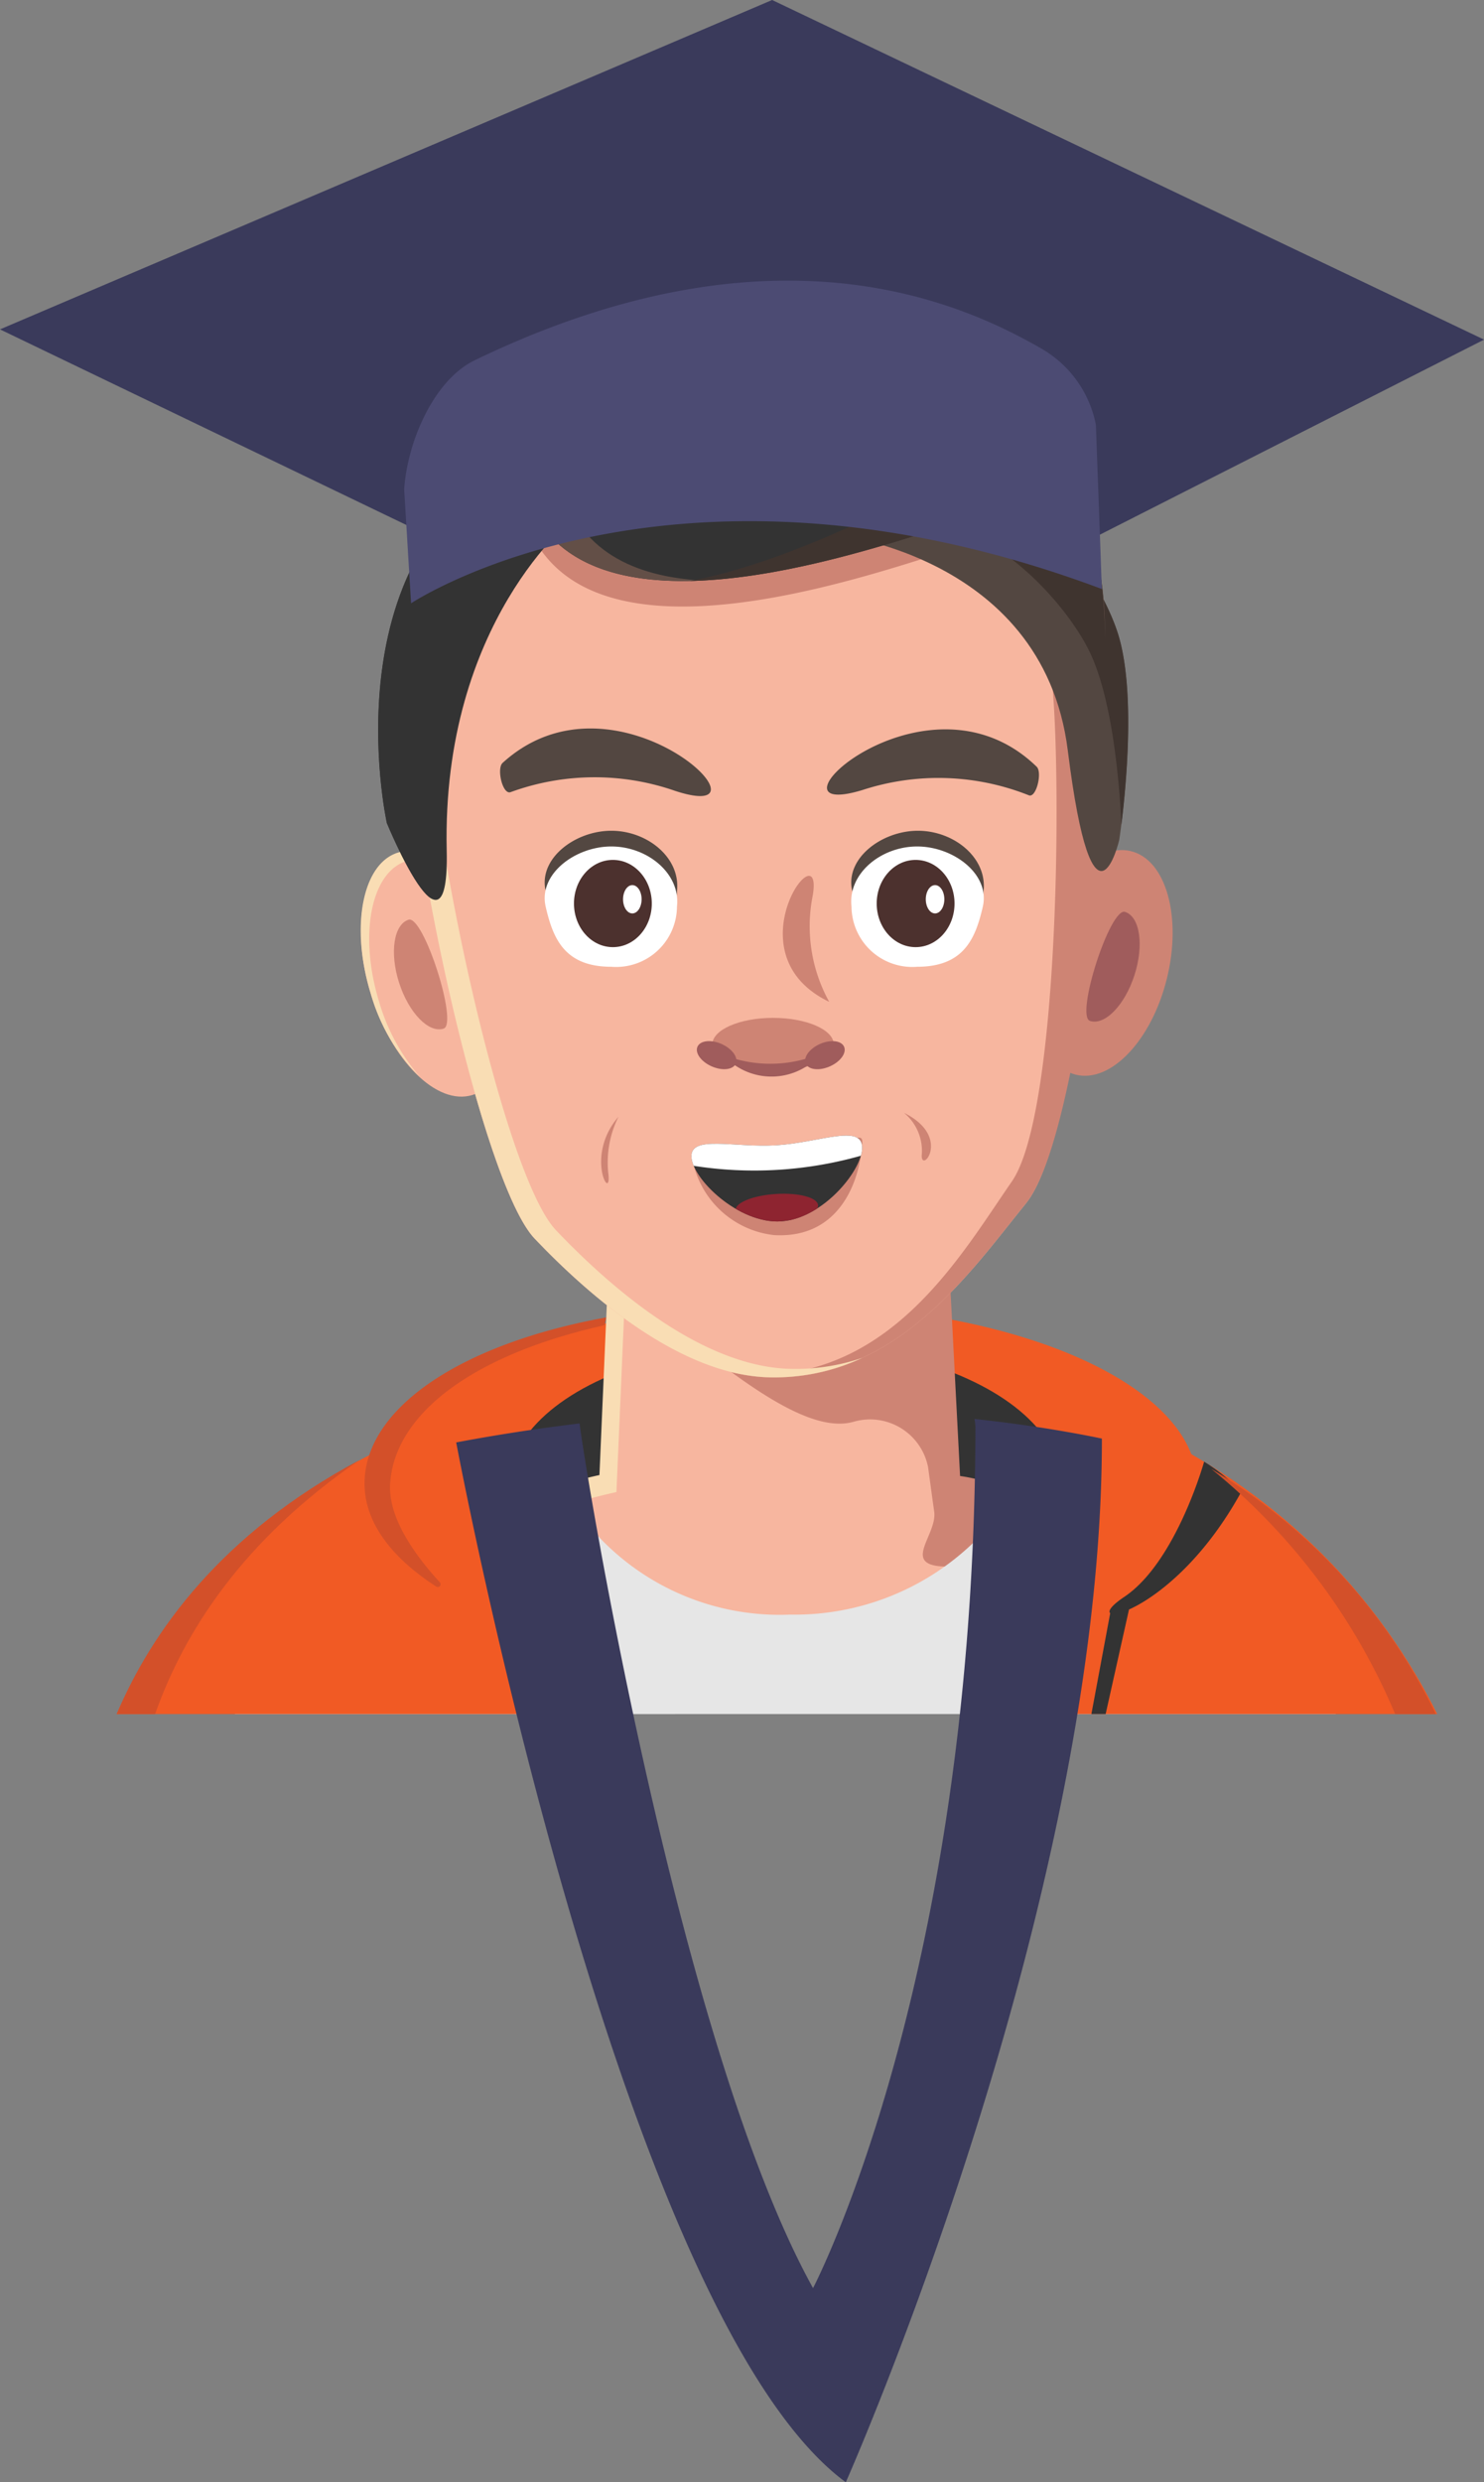 <svg xmlns="http://www.w3.org/2000/svg" width="82.335" height="137.679" viewBox="0 0 82.335 137.679">
    <rect x="0" y="0" width="82.335" height="137.679" fill="#808080" stroke="none"/>
    <defs>
        <clipPath id="clip-path">
            <path id="Path_544" fill="none" d="M1579.574 553.2c.078 1.247 2.628 3.71 4.975 3.565s4.573-2.907 4.495-4.153-2.41-.216-4.757-.07-4.787-.591-4.713.658z" transform="translate(-1579.573 -552)"/>
        </clipPath>
        <style>
            .cls-2{fill:#3a3a5b}.cls-3{fill:#f15a24}.cls-4{fill:#333}.cls-5{fill:#f7b69f}.cls-6{fill:#ce8474}.cls-7{fill:#f9ddb4}.cls-9{fill:#d35029}.cls-10{fill:#534741}.cls-11{fill:#fff}.cls-12{fill:#4c312e}.cls-13{fill:#a05c5c}.cls-14{fill:#3f342f}.cls-15{fill:#634f47}
        </style>
    </defs>
    <g id="Group_1221">
        <path id="Path_1426" d="M402.826 766.148l42.839-18.269 39.5 18.838-39.5 20.046z" class="cls-2" transform="translate(-402.826 -747.879)"/>
        <g id="Group_390" transform="translate(6.472 17.612)">
            <g id="Group_327">
                <ellipse id="Ellipse_15" cx="22.706" cy="9.929" class="cls-3" rx="22.706" ry="9.929" transform="translate(14.522 54.751)"/>
                <ellipse id="Ellipse_16" cx="15.324" cy="7.918" class="cls-4" rx="15.324" ry="7.918" transform="translate(21.755 56.888)"/>
                <path id="Path_495" d="M1550.616 583.848l-.595-12.848h-18.016l-.593 12.8c-4.956 1.012-8.248 2.779-8.248 4.809 0 3.153 8.88 7.021 18.671 7.021s16.784-3.865 16.784-7.017c0-1.999-3.184-3.744-8.003-4.765z" class="cls-5" transform="translate(-1504.438 -519.56)"/>
                <g id="Group_323" transform="translate(29.341 52.316)">
                    <path id="Path_496" d="M1580.457 585.87l.331 2.411c.3 1.52-2.648 3.6 2.169 3.014 3.657-.447 14.357 4.423 14.788 5.935.653-2.594-10.055-10.121-15.51-10.857l-.557-10.76-16.857-1.179-.04 2.342c5.327 4.537 9.127 7.266 11.54 6.589a3.28 3.28 0 0 1 4.136 2.505z" class="cls-6" transform="translate(-1564.781 -574.433)"/>
                </g>
                <g id="Group_324" transform="translate(19.068 51.372)">
                    <path id="Path_497" d="M1525.45 589.335c0-2.029 3.081-3.814 7.718-4.826l.555-12.832-.943-.943-.555 12.831c-4.637 1.012-7.718 2.8-7.718 4.826 0 1.041.91 2.44 2.454 3.846a4.9 4.9 0 0 1-1.511-2.902z" class="cls-7" transform="translate(-1524.507 -570.735)"/>
                </g>
                <path id="Path_498" fill="#e6e6e6" d="M1536.539 636.557c-2.631-4.336-7.844-9.245-18.152-11.844a14.307 14.307 0 0 1-12.129 6.328 13.814 13.814 0 0 1-12.581-6.962 28.737 28.737 0 0 0-18.231 12.479z" transform="translate(-1468.891 -559.099)"/>
                <path id="Path_500" d="M1475.554 621.689c-1.382-7.652-3.519-17.57-3.519-17.57-13.738 3.873-19.7 11.7-22.283 17.57z" class="cls-3" transform="translate(-1449.752 -544.231)"/>
                <path id="Path_501" d="M1505.1 595.975c.247-3.9 4.645-7.169 11.89-8.788.022-.067.087-.4.1-.434-8.07 1.464-13.41 5.041-13.41 9.222 0 2.124 1.472 4.092 3.978 5.706a.155.155 0 0 0 .2-.234c-1.084-1.186-2.889-3.41-2.758-5.472z" class="cls-9" transform="translate(-1489.927 -531.295)"/>
                <path id="Path_502" d="M1662.621 621.689c-2.928-5.867-8.858-13.557-20.672-17.57 0 0-2.995 9.918-4.794 17.57z" class="cls-3" transform="translate(-1589.353 -544.231)"/>
                <ellipse id="Ellipse_17" cx="6.385" cy="3.627" class="cls-6" rx="6.385" ry="3.627" transform="rotate(-76.11 51.113 -11.177)"/>
                <ellipse id="Ellipse_18" cx="3.74" cy="7.012" class="cls-5" rx="3.74" ry="7.012" transform="rotate(-17.06 108.743 -24.745)"/>
                <path id="Path_503" d="M1503.856 493.691c-1.135-3.7-.453-7.2 1.522-7.8a3.087 3.087 0 0 1 2.9.971c-1.08-1.187-2.3-1.769-3.371-1.443-1.975.6-2.656 4.1-1.522 7.8a10.456 10.456 0 0 0 2.73 4.638 11.076 11.076 0 0 1-2.259-4.166z" class="cls-7" transform="translate(-1489.295 -455.743)"/>
                <path id="Path_504" d="M1532.373 383.619c-8.633 0-19.338 8.2-19.338 18.594 0 6.419 4.115 25.768 7.048 28.851 3.178 3.341 8.178 7.588 13.025 7.695 7.109.157 11.228-5.957 14.24-9.657 2.777-3.412 4.363-20.594 4.363-26.888-.001-10.391-10.706-18.595-19.338-18.595z" class="cls-5" transform="translate(-1496.893 -379.976)"/>
                <path id="Path_505" d="M1583.8 383.619a14.605 14.605 0 0 0-1.728.106c8.145.737 17.472 7.652 18.195 17.026.484 6.275.226 23.528-2.281 27.144-2.717 3.922-6.353 10.334-13.454 10.725a9.466 9.466 0 0 1-1.766-.076 9.475 9.475 0 0 0 1.769.214c7.11.157 11.228-5.957 14.239-9.657 2.777-3.413 4.6-20.594 4.6-26.888-.001-10.39-10.942-18.594-19.574-18.594z" class="cls-6" transform="translate(-1548.319 -379.976)"/>
                <path id="Path_506" d="M1534.287 441.446c-4.847-.107-9.846-4.353-13.024-7.695-2.933-3.083-7.048-22.432-7.048-28.851 0-7.694 5.871-14.188 12.423-17.041-7.01 2.553-13.6 9.36-13.6 17.512 0 6.419 4.115 25.768 7.048 28.851 3.178 3.341 8.178 7.588 13.025 7.695a11.494 11.494 0 0 0 5.154-1.082 11.444 11.444 0 0 1-3.978.611z" class="cls-7" transform="translate(-1496.893 -383.134)"/>
                <path id="Path_507" d="M1546.553 480.933c-2.012 0-4.057 1.541-3.643 3.336.406 1.76 1.039 3.336 3.643 3.336a3.375 3.375 0 0 0 3.643-3.336c.204-1.831-1.631-3.336-3.643-3.336z" class="cls-10" transform="translate(-1519.108 -452.467)"/>
                <path id="Path_508" d="M1613.231 480.933c-2.012 0-4.057 1.541-3.643 3.336.406 1.76 1.039 3.336 3.643 3.336a3.374 3.374 0 0 0 3.643-3.336c.208-1.831-1.631-3.336-3.643-3.336z" class="cls-10" transform="translate(-1568.777 -452.467)"/>
                <path id="Path_509" d="M1546.553 484.352c-2.012 0-4.057 1.541-3.643 3.336.406 1.76 1.039 3.336 3.643 3.336a3.375 3.375 0 0 0 3.643-3.336c.204-1.831-1.631-3.336-3.643-3.336z" class="cls-11" transform="translate(-1519.108 -455.014)"/>
                <ellipse id="Ellipse_19" cx="2.159" cy="2.42" class="cls-12" rx="2.159" ry="2.42" transform="translate(25.373 30.082)"/>
                <path id="Path_510" d="M1560.414 492.752c-.284 0-.515.352-.515.785s.231.785.515.785.515-.352.515-.785-.229-.785-.515-.785z" class="cls-11" transform="translate(-1531.803 -461.271)"/>
                <path id="Path_511" d="M1613.184 484.352c-2.012 0-3.851 1.505-3.643 3.336a3.375 3.375 0 0 0 3.643 3.336c2.6 0 3.237-1.576 3.643-3.336.414-1.795-1.627-3.336-3.643-3.336z" class="cls-11" transform="translate(-1568.77 -455.014)"/>
                <ellipse id="Ellipse_20" cx="2.159" cy="2.42" class="cls-12" rx="2.159" ry="2.42" transform="translate(42.169 30.082)"/>
                <path id="Path_512" d="M1626.261 492.752c-.285 0-.515.352-.515.785s.231.785.515.785.515-.352.515-.785-.231-.785-.515-.785z" class="cls-11" transform="translate(-1580.854 -461.271)"/>
                <path id="Path_513" d="M1582.69 521.617c-1.861 0-3.37.662-3.37 1.478s1.509 1.478 3.37 1.478 3.369-.662 3.369-1.478-1.508-1.478-3.369-1.478z" class="cls-6" transform="translate(-1546.271 -482.773)"/>
                <path id="Path_514" d="M1577.318 526.836c-.587-.26-1.185-.192-1.337.151s.2.832.788 1.091 1.186.192 1.338-.151-.202-.827-.789-1.091z" class="cls-13" transform="translate(-1543.756 -486.544)"/>
                <path id="Path_515" d="M1600.324 526.836c-.587.26-.94.748-.788 1.092s.751.41 1.338.151.939-.748.788-1.091-.751-.412-1.338-.152z" class="cls-13" transform="translate(-1561.303 -486.544)"/>
                <path id="Path_516" d="M1581.644 529.388a3.593 3.593 0 0 0 5.454-.085 7.129 7.129 0 0 1-5.454.085z" class="cls-13" transform="translate(-1548.001 -488.499)"/>
                <path id="Path_517" d="M1533.3 460.6c-.347.316 0 1.789.443 1.623a13.592 13.592 0 0 1 9.136-.067c6.081 1.992-3.249-7.316-9.579-1.556z" class="cls-10" transform="translate(-1511.885 -435.899)"/>
                <path id="Path_518" d="M1606.23 462.248a13.579 13.579 0 0 1 9.224.294c.414.17.759-1.271.438-1.583-6.206-6.018-15.803 3.163-9.662 1.289z" class="cls-10" transform="translate(-1564.846 -436.043)"/>
                <path id="Path_519" d="M1596.309 491.8c.6-3.7-4.641 3.259.908 5.926a8.662 8.662 0 0 1-.908-5.926z" class="cls-6" transform="translate(-1557.683 -459.771)"/>
                <path id="Path_520" d="M1569.85 398.826c-1.981-8.731-11.286-15.207-18.955-15.207a19.943 19.943 0 0 0-11.921 4.572 10.5 10.5 0 0 0-1.074 2.325c2.281 8.846 15.955 4.831 22.407 2.788 5.212-1.651 8.479 3.484 9.543 5.522z" class="cls-6" transform="translate(-1515.416 -379.976)"/>
                <path id="Path_521" d="M1603.024 406.747s12.284.946 13.676 12.107 2.852 4.963 2.852 4.963 1.114-7.218 0-11.2-7.852-14.202-16.528-5.87z" class="cls-10" transform="translate(-1563.928 -394.834)"/>
                <path id="Path_522" d="M1617.974 413.511c1.215 2.656 1.583 7.072 1.7 9.443.253-2.032.763-7.192-.117-10.341-1.114-3.986-7.854-14.2-16.529-5.866a13.589 13.589 0 0 1 1.376.2c6.159-3.382 12.135 3.424 13.57 6.564z" class="cls-14" transform="translate(-1563.928 -394.834)"/>
                <path id="Path_523" d="M1517.5 397.338s-7.343 5.742-7.056 18.444c.157 6.965-3.323-1.516-3.323-1.516s-3.577-16.141 8.755-20.85 1.624 3.922 1.624 3.922z" class="cls-4" transform="translate(-1492.132 -386.227)"/>
                <path id="Path_524" d="M1507.833 414.974s-3.426-14.912 8.906-19.622c2.769-1.057 4.223-2.669 5.051-2.63.234-.945-1.045-1.163-5.908.694-12.332 4.709-8.755 20.85-8.755 20.85s1.538 3.749 2.523 4.214a21.986 21.986 0 0 1-1.817-3.506z" class="cls-4" transform="translate(-1492.132 -386.228)"/>
                <path id="Path_525" d="M1537.9 378.462s3.05-11 18.272-8.846 14.06 17.952 14.06 17.952-3.472-8.362-9.925-6.319-20.125 6.058-22.407-2.787z" class="cls-4" transform="translate(-1515.416 -369.336)"/>
                <path id="Path_526" d="M1560.251 384.745c-2.642 0-3.777-.592-4.307-1.232 1.007-1.793 3.649-6.78 9.884-6.78 1 0 7.921.279 11.727 2.718-1.046.014-5.674-2.439-9.287-.018-2.062 1.381-3.707 5.312-8.017 5.312z" class="cls-4" transform="translate(-1528.857 -374.846)"/>
                <g id="Group_326" transform="translate(22.485)">
                    <path id="Path_527" d="M1540.022 378.463s2.387-8.594 13.458-9.1c-12.9-.577-15.579 9.1-15.579 9.1 1.172 4.542 5.346 5.693 10.005 5.462-3.759-.208-6.894-1.625-7.884-5.462z" class="cls-15" transform="translate(-1537.9 -369.338)"/>
                    <path id="Path_528" d="M1637.722 414.874c4.487.807 6.87 6.546 6.87 6.546a19.312 19.312 0 0 0-.185-3.66c-1.516-1.76-3.762-3.391-6.685-2.886z" class="cls-15" transform="translate(-1612.26 -403.189)"/>
                </g>
                <path id="Path_529" d="M1586.681 406.426c-3.047 1.513-7.819 3.8-12.271 4.631 4.592-.088 9.79-1.651 13.095-2.7 6.452-2.044 9.945 7.433 9.945 7.433a32.335 32.335 0 0 0-.242-5.027c-1.051-1.516-5.285-6.94-10.527-4.337z" class="cls-14" transform="translate(-1542.612 -396.446)"/>
                <path id="Path_530" d="M1510.872 500.25c-.826.266-1.061 1.835-.525 3.5s1.642 2.808 2.469 2.542-1.116-6.307-1.944-6.042z" class="cls-6" transform="translate(-1494.676 -466.851)"/>
                <path id="Path_531" d="M1662.818 498.552c.827.266 1.062 1.835.525 3.505s-1.642 2.808-2.469 2.542 1.117-6.312 1.944-6.047z" class="cls-13" transform="translate(-1606.872 -465.586)"/>
                <path id="Path_532" d="M1670.954 618.113s-1.55 5.577-4.44 7.508 2.585 1.3 6.5-5.832a10.493 10.493 0 0 0-2.06-1.676z" class="cls-4" transform="translate(-1610.619 -554.655)"/>
                <path id="Path_533" d="M1555.53 546.256a5.662 5.662 0 0 1 .564-3.128c-1.903 2.187-.352 4.855-.564 3.128z" class="cls-6" transform="translate(-1528.253 -498.797)"/>
                <path id="Path_534" d="M1621.014 542.272a2.742 2.742 0 0 1 .992 2.239c-.168 1.305 1.767-.87-.992-2.239z" class="cls-6" transform="translate(-1577.329 -498.16)"/>
                <path id="Path_535" d="M1662.554 655.188l1.363-6.1-1.075.316-1.079 5.783z" class="cls-4" transform="translate(-1607.683 -577.73)"/>
                <path id="Path_538" d="M1698.04 633.284h2.254a32.164 32.164 0 0 0-12.458-13.6 34.987 34.987 0 0 1 10.204 13.6z" class="cls-9" transform="translate(-1627.106 -555.826)"/>
                <path id="Path_539" d="M1451.89 631.875c1.624-4.591 4.875-9.649 11.33-14.082-7.655 4.088-11.515 9.491-13.462 14.082z" class="cls-9" transform="translate(-1449.756 -554.417)"/>
            </g>
            <g id="Group_330" transform="translate(31.889 45.368)">
                <path id="Path_540" d="M1579.708 553.524c-.067-.938 1.922.195 4.719.195s4.768-2 4.719-1.057c-.111 2.139-1.244 5.36-4.891 5.153a5.193 5.193 0 0 1-4.547-4.291z" class="cls-6" transform="translate(-1579.667 -552.29)"/>
                <g id="Group_329">
                    <g id="Group_328" clip-path="url(#clip-path)">
                        <path id="Path_541" d="M1584.287 552.539c2.347-.146 4.68-1.177 4.757.07s-2.148 4.007-4.495 4.153-4.9-2.318-4.975-3.565 2.365-.512 4.713-.658z" class="cls-4" transform="translate(-1579.573 -552)"/>
                        <path id="Path_542" d="M1588.645 552.581a21.716 21.716 0 0 1-9.532.592l-.241-1.262 9.856-.612z" class="cls-11" transform="translate(-1579.078 -551.505)"/>
                        <path id="Path_543" fill="#8e2430" d="M1590.125 562.987c1.265-.079 2.311.2 2.337.622s-.977.828-2.242.907-2.311-.2-2.337-.622.978-.828 2.242-.907z" transform="translate(-1585.436 -559.743)"/>
                    </g>
                </g>
            </g>
        </g>
        <path id="Path_1446" fill="#4c4b73" d="M438.3 780.1l.384 6.3s14.516-9.7 38.325-.793l-.331-9.111a6.261 6.261 0 0 0-3.016-4.22c-4.466-2.57-14.922-7.337-31.445.642-2.317 1.121-3.764 4.618-3.917 7.182z" transform="translate(-415.876 -752.937)"/>
        <path id="Path_1469" d="M460.026 931.285c-12.545-9.237-21.616-57.675-21.616-57.675 1.92-.362 4.23-.738 6.85-1.054.03.813 5.322 34.187 12.948 47.96 0 0 8.958-17.065 9.01-47.76a3.432 3.432 0 0 0-.053-.448c1.634.177 3.294.4 4.957.689q1.056.18 2.112.4c.021 25.85-14.208 57.888-14.208 57.888z" class="cls-2" transform="translate(-413.099 -793.606)"/>
    </g>
</svg>
